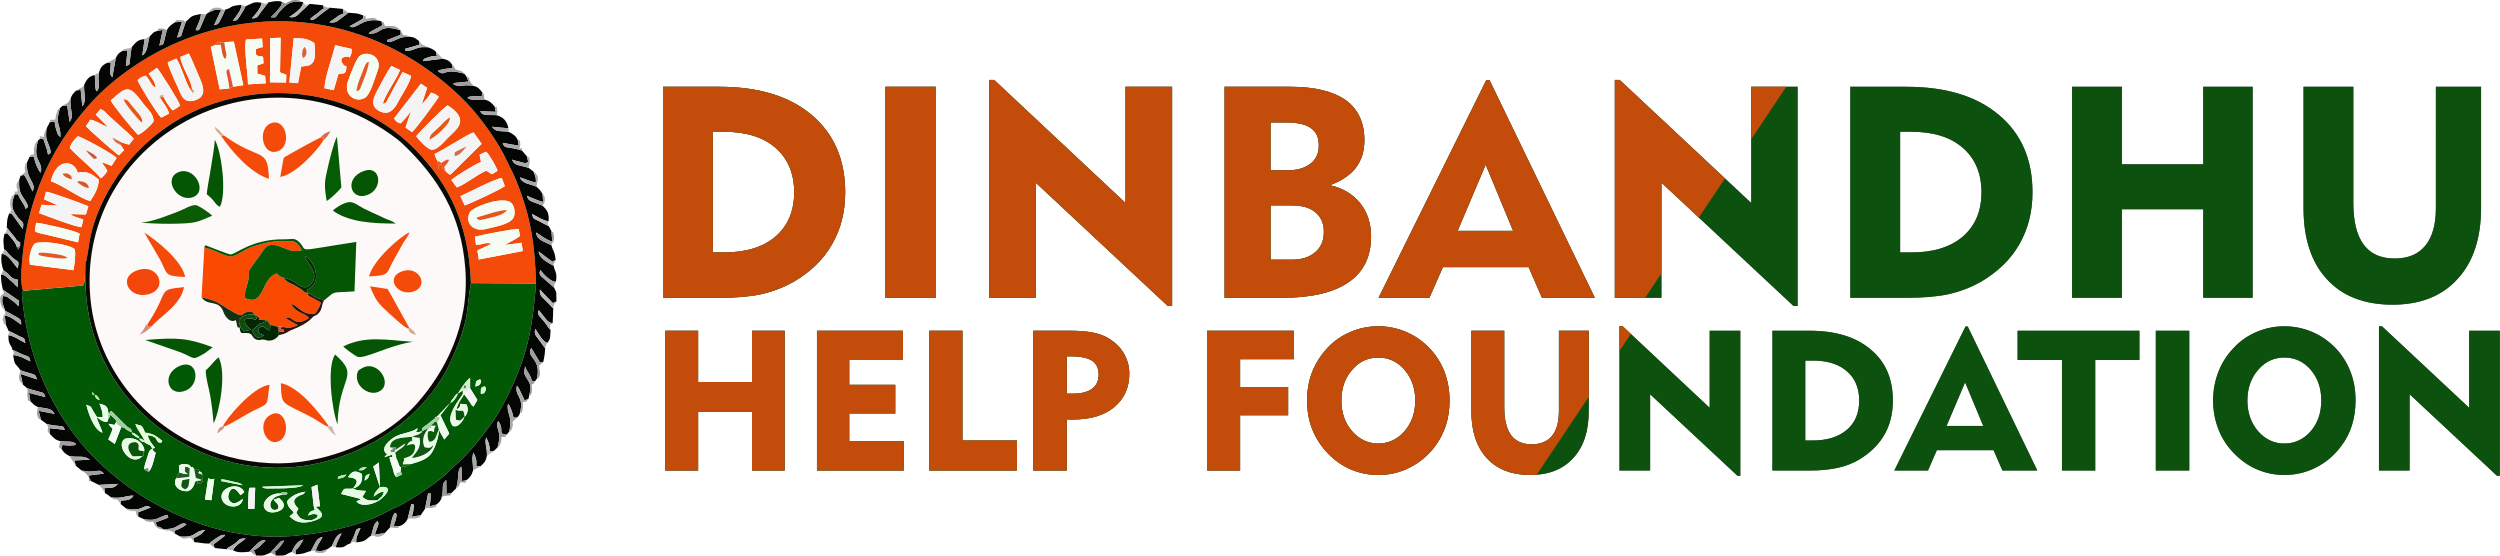 <svg xmlns="http://www.w3.org/2000/svg" width="520.417" height="115.68" viewBox="0 0 12388 2754" shape-rendering="geometricPrecision" text-rendering="geometricPrecision" image-rendering="optimizeQuality" fill-rule="evenodd" clip-rule="evenodd"><defs><clipPath id="id0" clip-rule="nonzero"><path d="M3532 1251h55c109 0 194-26 256-79 61-53 92-126 92-219s-31-167-92-220c-62-54-147-80-256-80h-55v598zm-247 225V430h278c195 0 348 46 459 140 110 93 166 221 166 383 0 97-22 183-66 259-43 75-108 137-192 186-49 27-101 47-158 60-56 12-126 18-209 18h-278zm1102 0V430h249v1046h-249zm515 0V396h24l651 610V430h231v1086h-22l-654-611v571h-230zm1394-189h104c49 0 89-12 117-37 29-24 43-58 43-101 0-42-14-74-42-97-27-23-67-34-118-34h-104v269zm0-443h83c49 0 87-11 115-33 27-21 41-51 41-90 0-40-13-68-39-86-26-19-67-28-123-28h-77v237zm-228 632V430h324c122 0 213 22 276 66 62 45 93 111 93 199 0 53-14 99-42 136-29 37-72 66-129 87 64 14 113 44 150 89 36 45 54 100 54 165 0 100-37 176-112 227-74 51-184 77-330 77h-284zm1155-332h275l-136-328-139 328zm-392 332l534-1079h16l522 1079h-262l-66-152h-425l-67 152h-252zm1171 0V396h24l652 610V430h230v1086h-21l-654-611v571h-231zm1414-225h55c109 0 194-26 256-79 61-53 92-126 92-219s-31-167-92-220c-62-54-147-80-256-80h-55v598zm-247 225V430h278c195 0 348 46 459 140 111 93 166 221 166 383 0 97-22 183-66 259-43 75-108 137-192 186-49 27-101 47-158 60-56 12-126 18-209 18h-278zm1099 0V430h247v384h403V430h245v1046h-245v-439h-403v439h-247zm1394-1046v575c0 92 17 161 51 207s85 69 154 69c67 0 117-21 152-64s52-105 52-187V430h224v600c0 151-39 269-117 353-77 85-185 127-322 127-139 0-248-42-325-126-77-83-116-201-116-353V430h247z"/></clipPath><clipPath id="id1" clip-rule="nonzero"><path d="M3296 2332v-693h163v254h267v-254h162v693h-162v-291h-267v291h-163zm752 0v-693h426v143h-266v125h228v142h-228v137h270v146h-430zm556 0v-693h165v544h270v149h-435zm704-566h-22v185h30c41 0 73-8 95-24s33-39 33-70-11-54-32-69c-22-14-57-22-104-22zm-188 566v-693h178c55 0 99 4 131 12s61 21 85 40c26 19 46 42 60 70 15 29 22 59 22 90 0 70-25 125-75 167-50 41-118 61-203 61h-20c-4 0-9 0-12-1v254h-166zm861 0v-693h430v141h-266v138h238v140h-238v274h-164zm666-347c0 60 17 111 53 152 35 40 78 61 130 61 51 0 95-21 130-61 35-41 53-91 53-152s-18-111-53-152-79-61-130-61c-52 0-95 20-130 61-36 41-53 91-53 152zm-170 0c0-51 8-99 26-144 18-44 44-84 78-120 33-34 70-59 114-77 42-18 88-27 135-27s92 9 135 27 82 44 115 78c34 34 59 74 77 118 17 45 26 93 26 145 0 44-6 84-18 123-13 38-31 73-54 104-34 45-76 80-125 105s-101 37-156 37c-47 0-92-9-135-27s-81-45-114-79c-34-35-60-75-78-119-18-45-26-93-26-144zm977-346v381c0 61 12 106 34 137 23 30 57 45 102 45 44 0 78-14 101-42s34-70 34-124v-397h148v397c0 100-25 178-77 234-51 56-122 84-213 84-92 0-164-28-215-83-51-56-77-133-77-234v-398h163zm571 693v-715h16l431 404v-382h152v719h-14l-433-404v378h-152zm921-149h36c73 0 129-18 170-53s61-83 61-145c0-61-20-110-61-145-41-36-97-53-170-53h-36v396zm-163 149v-693h184c129 0 230 31 303 93 74 61 110 146 110 253 0 65-14 122-43 171-29 50-72 91-128 124-32 18-66 31-104 39-37 8-83 13-138 13h-184zm863-221h182l-90-216-92 216zm-259 221l353-714h11l345 714h-173l-44-101h-281l-44 101h-167zm831 0v-548h-220v-145h604v145h-219v548h-165zm465 0v-693h166v693h-166zm454-347c0 60 18 111 53 152 35 40 79 61 130 61 52 0 96-21 131-61 35-41 52-91 52-152s-17-111-52-152-79-61-131-61c-51 0-95 20-130 61s-53 91-53 152zm-170 0c0-51 9-99 27-144 17-44 43-84 78-120 32-34 70-59 113-77s88-27 135-27 92 9 136 27c43 18 81 44 115 78 33 34 59 74 76 118 18 45 26 93 26 145 0 44-6 84-18 123-12 38-30 73-54 104-34 45-75 80-124 105-50 25-102 37-157 37-47 0-91-9-134-27s-81-45-114-79c-35-35-61-75-78-119-18-45-27-93-27-144zm822 347v-715h15l432 404v-382h152v719h-14l-433-404v378h-152z"/></clipPath><style>.fil57{fill:none;fill-rule:nonzero}.fil1{fill:#025905}.fil14{fill:#042703}.fil6{fill:#045504}.fil10{fill:#045c05}.fil21{fill:#0b540b}.fil15{fill:#0b5b0b}.fil19{fill:#135313}.fil47{fill:#718e6f}.fil37{fill:#979998}.fil24{fill:#a0d09f}.fil29{fill:#a39d9f}.fil27{fill:#a7a8a7}.fil28{fill:#afb1ae}.fil48{fill:#b4edb4}.fil33{fill:#b7b8b7}.fil39{fill:#ce6f4d}.fil40{fill:#d09071}.fil34{fill:#d0f0ce}.fil44{fill:#d2ad8f}.fil35{fill:#d75727}.fil30{fill:#d9fad9}.fil25{fill:#e75517}.fil26{fill:#e75626}.fil17{fill:#e8fae6}.fil13{fill:#ebfdeb}.fil9{fill:#f4450b}.fil2{fill:#f44b0a}.fil7{fill:#f4f4f4}.fil8{fill:#f4fcf4}.fil54{fill:#373435;fill-rule:nonzero}.fil55,.fil56{fill:#025905;fill-opacity:.788}.fil56{fill:#f44b0a}</style></defs><g id="Layer_x0020_1"><g id="_666409200"><path d="M1336 2058c78-48 109 94 50 126-68 37-117-85-50-126zm292 53c27 6 12-3 25 26 5 11 5 10 12 22-16-8-33-23-43-45-13-4-52-31-71-42-159-85-156-55-160-173 92 17 195 153 237 212zm-516 2c-9 17-1 7-17 21-11 9-9 7-21 14 11-25 6-27 31-37 11-31 147-196 230-204-16 110 3 87-83 130-34 17-117 70-140 76zm683-289c74-43 152 75 87 114-45 28-118-15-114-76 2-28 11-29 27-38zm-909-9c94-43 109 89 35 120-90 38-124-79-35-120zm133 20c26-22 43-50 64-64 1 2 2 4 2 5 37 80 1 267-27 322-4-48-9-90-17-137-7-40-23-90-22-126zm653 269c-27-69-55-285-12-347 127 112 17 106 12 347zm28-387c111-55 213-32 346-23-122 17-243 90-278 73-12-6-60-41-68-50zm-685 33c-66 38-45 27-121-4l-175-61c154-13 210-11 334 36l-38 29zm-263-133c-14 13-26 27-62 42 9-12 13-13 22-28 11-19 3-14 19-26 114-171 40-168 180-182-16 92-128 151-159 194zm1275 7c1 1 4 2 5 3s3 2 5 3c16 13 17 16 24 31-36-15-27-7-39-32-26-11-88-70-109-90-43-40-54-55-80-120l87 13c6 8 106 191 107 192zM682 1339c102-35 154 91 54 119-96 27-158-85-54-119zm1306 7c88-35 141 73 60 99-79 25-140-68-60-99zm-383 143c-15 25-6 47-33 69-13 10-15 3-30 21-19 21-65 44-92 54-29 10-24 19-69 28-8 13-26 28-51 27-18-1-8-4-26-5-18-2-8 5-30 1-27-6-20-30-44-33-33-4-38 11-43-26l-11-4-8-35c-24 16-51-10-61-39-23-66-80-27-109-74l14-246c5-13-3-5 7-11 20 7 109 44 123 45 23 1 105-77 265-75 33 1 48-9 70 9 60 53-41 54 288 4l-9 245c-124 9-87-6-151 45zm223-119c21-83 156-199 201-219-9 24-17 30-31 52l-57 103c-26 53-18 59-113 64zm-911 3c-109-5-85-14-126-89l-77-132c58 37 187 138 203 221zm-220-269c58-5 142-39 191-58 24-9 65-36 87-28 18 7 64 38 76 51-65 27-72 36-158 39-65 3-131 0-196-4zm952-60c13-15 52-38 77-42 24-5 55 21 77 32 27 13 50 24 78 36 15 7 24 12 39 18 8 3 16 5 23 9l18 11c-116 0-233-7-312-64zm-625-81c-1-21 34-190 40-270 33 57 60 266 25 332-28-14-20-27-65-62zm594 33c-13-81-11-95 7-171 10-44 27-113 44-148l22 252c-14 18-54 57-73 67zM887 852c78-28 145 100 66 126-79 25-149-97-66-126zm916-5c85-30 97 92 15 120-83 29-115-85-15-120zm-456-238c72-21 99 114 30 140-80 30-106-118-30-140zm255 86c-23 42-135 169-214 182l17-95c6-6 166-94 183-101 19-21 23-20 49-32-11 20-16 31-35 46zm-495-25c185 134 219 54 225 216-90-27-185-135-237-213l-21-21c-11-18-7-7-10-25 11 13 8 7 22 19l21 24zm-662 780c21 356 263 658 595 784 119 45 260 70 398 60 236-18 483-131 627-294 133-150 263-381 240-671-20-264-134-447-306-612-30-30-92-72-136-98-636-379-1463 85-1418 831z" fill="#fdf9f9"/><path class="fil1" d="M1260 2522h-31c0-26 0-52 2-77 3-38 2-25 33-28l-4 105zm130-76c14-7-17-5 16-6 23-1 14 3 18 6-15 12-1 6-25 6-71 9-71 70-42 75 15 2 31-8 17-30-2-2-16-16-19-20 11-3 18-6 26-10 69 54-24 86-56 67-49-30 8-95 65-88zm154 132c22-10 28-9 30-27-26-7-26-3-49 4 11-22 11-19 34-28l-5-18-11-95 29-12 13 107-21 2 8 9c24 21 48 45-32 65-50 12-82-1-106-27l14-10 7-9c-15-18-30-24-33-55 19-25 51-42 91-47-13 17-13 11-32 20-37 20-26 41-3 63l-10 21c17 31 31 39 76 37zm327-98c19-24 20-8 31-44-27 4-36 15-51 25 5-23 17-31 31-47 62-8 44 31-5 67-25 14-58 25-87 19-18-5-20-11-24-16l12-5c3 0 10 2 12 2-10-8-2 0-9-10l-91-23c17-39 17-21 59-27 18 11 40 10 64 12l-18 30c30 23 35 16 76 17zm-668-8c-7 56-101 48-106-8-4-51 89-78 113-25l-19 15c-3-3-36-61-56-13-7 18-6 31 4 43 22 25 51-4 64-12zm-156 7l-32-3 16-106c25 9-2 5 30 3l-14 106zm252-67l204-7c-26 13-66 13-97 15l-83 1c-34-4-15-2-24-9zm-98-7l-107-21c14-10-21-12 23-6l68 16c12 5 10 6 16 11zm605-23c2-24 5-26 25-34-6 23-8 23-25 34zm-57 39c10-17 46-50-25-56 21-36 40-33 69-16 5 41-11 62-44 72zm-77-48c12-15-15-3 21-17 4-1 18-3 23-4-11 16-19 16-44 21zm210 41l-33-102 28-20 5 122zm-937-99c16 2 0-9 17 10 45 0 14-3 26 11 24 14 2-2 14 15 4 15 3 2 3 15-2 31 1 12-11 29-39 0-3 2-19-12-17 6-6 6-17 26-10 18-14 18-27 25-43 4-78-26-59-64l12-23c1-1 3-3 4-5l-2-34c12-7 12-10 32-8 26 2 26 14 27 15zm831 15c12-13 21-15 41-16-15 14-15 19-41 16zm-1040 8c-13-5-4-1-15-7-1-1-3-1-4-3-1-3-2-3-4-4 3-20 9-37 15-55 8-24 8-36 26-46 5 17 13 17 17 20-8 28-16 76-35 95zm-28-103c1 3 3 13 3 14-2 36 5-1-6 11-56 61-139-58-85-86 48-10 87 16 95 56-7 8 8 12-7 5zm8-43c-12-3-11-1-19-8-12-9-2 1-7-11 10 2 10 1 18 7 11 8 2 2 8 12zm-26-19c-10-4-18-8-25-14-20-15-8-3-12-16 8 3 16 6 23 12 17 13 8 3 14 18zm64 50c-12-23-10-14-31-26l-7-5c2-18-36-58-46-91 28 12 30-4 48 43 43 4 63 23 85 41 0 0-1 13-16 8-16-5-4-33-56-36 8 30 24 46 37 63l-14 3zm-275-157c-1 14 22 53 28 78-41-10-71-99-80-138 27 12 17 1 33 29 9 17 12 17 19 31zm1695 64c1 36-22 98-39 119-22 28-57 39-101 51l-13 7c-42 17-17-6-35 10l-1 17 6 18-28 13c-13-16-12-25-18-45-6-19-11-33-16-52l6-4c0-1 1 2 2 3 8-10 8 14 6-14l-39 13c8-10 7-8 14-15-42-28 16-73 38-86 35-20 85-21 110-42 0 1 9 0-6 17 18 2 16 1 30-3 3-23-7-6 12-24 1-1 15-9 19-13 16-12 18-17 37-28l73-76-49 62 43 89c-7 14-2 5-8 12l-6 7c-4 6-6 7-10 12l-27-48zm-1638-83c6-5 5 7 9-7 1-3 5-1 7-3l76 76c23 19 18 2 25 30-12-5-17-7-27-14-22-15 2-8-26-12l-32 83-32-22c34-80 20-40 1-78 43 7 22 11 40-10-8-18-17-18-30-35-1 2-4 9-4 10-5 11-2 5-8 12-2 9 3 7-4 12-13 5-31-5-42-14-7-5-7-6-10-9l29 1c1-28-9-47-16-67 29 9 42 10 44 47zm-68-90c12 4 6-1 16 9 6 7 5 10 9 17-19-7-17-7-25-26zm1763 39c6-13 10-17 18-27 1-2 7-11 8-11 9-10 1-3 12-8-5 13-8 18-16 29-4 5-5 6-9 10-10 9-1 1-13 7zm-1763-39c-14-7-5 19-12-16l12 16zm1914-5c0-29-1-33 20-37 4 7 10 8 2 24-10 16-4 8-22 13zm-27-36c4-27 0-27 22-36 0 0 13 3 2 22-6 10-10 9-24 14zm-26 8l36 58-17 29c-1-1-2 3-3 4-1-1-3-2-3-3-1-1-3-2-4-3l-15-23c-9-13-13-19-24-32-14 27-28 36-38 76 23-15 14-9 20-29l30 3c5 15 12 25-1 51-6 10-5 6-9 9-5 22-30 49-46 49-20-1-15-10-18-12-27-42 40-123 56-148v-18l-24 15c5-12 47-73 60-77v51zM114 1441c-10 12-5 3-6 18 0 1 1 14 2 16 1 12 2 25 3 37 36 303 170 587 389 791 226 212 558 367 897 356 155-5 373-46 509-118 11-6 20-12 28-15 81-33 198-113 265-168 15-12 24-25 38-37 80-70 120-120 186-208 40-54 82-130 112-198 85-187 101-307 119-510l-323-2c-14 71-13 141-33 211-18 66-39 115-66 175-147 329-539 549-910 528-372-20-708-254-840-599-52-135-66-253-61-413-3 17-2 37-3 56 0 7 0 26-1 31l-6 17c0-1-2 3-3 6l-296 26z"/><path class="fil2" d="M363 1339l-215-27c-10-36 7-91 25-106 41-15 168 5 197 29 5 34-1 70-7 104zm2140-125l81-11 6 41-218 42-7-45 69-32c-4-3 0-3-14-4-22-2-29 8-62 8l-5-40c30-8 196-41 217-38l6 35c-35 25-54 29-73 44zm-2331-69l6-41c15-1 190 37 216 54l-8 43-200-48c-8-4-10-5-14-8zm2370-63c-20 31-92 42-131 52-68 19-110-32-83-82 15-27 169-85 206-45 15 15 22 53 8 75zM227 950c25 2 187 62 210 72l-12 41-75-2c9 9 0 3 13 10l49 17-9 38c-30-1-174-56-210-70l12-41 84 4-71-31 9-38zm2075 68l-21-46c46-20 165-84 205-90l15 40c-18 16-171 87-199 96zM384 856c48-12 74 10 104 33 2 41-24 81-41 107-49-10-138-79-196-98 31-125 123-98 133-42zm1992-89c12-5 20-11 33-15 15 14 50 74 56 94-40 24-18 21-56 0-51 22-95 63-146 83l-27-37c22-20 118-79 147-89l-7-36zM345 733c7-25 23-41 40-58 20 4 174 87 192 108l-25 39c-78-32-36-10-21 25-9 16-19 27-32 37-30-40-116-108-154-151zm1862 115c-12-8-7 3-18-24l-2-9c-16 6-21 11-13 26l-8-45c-7-19-7-9-13-33 36-15 160-96 193-107l40 57-155 153c-15-7-4-1-12-7l-12-11zm-145-173c14-19 136-143 156-153 116 75 40 121 1 161-18 18-54 63-81 59-20-2-67-52-76-67zM605 707c-14 6-15-5-8 12l17 25-25 26c-14-7-157-134-164-145 9-15 13-15 21-32 33 5 58 28 88 36l-60-61 24-28c24 12 24 19 43 36 15 14 22 20 40 36 29 28 56 46 81 76-8 10-14 16-23 29l-34-10zm-57-209c12-12 40-36 57-47 31-18 50-2 69 18 15 16 31 40 48 60 16 19 36 36 39 71-10 19-59 63-78 68-21-20-124-146-135-170zm1539 26c3-14 25-24 48-65 21 5 26 11 39 20-12 22-115 161-133 176l-32-23 29-87c-12 23-35 48-54 67-21-8-19-8-32-25l133-172 31 20-29 89zm-749-335l52-2-3 171c2 1 4 1 5 2 3 10 0 1 9 4 16 7 3-2 17 7l-1 38-80-1 1-219zM809 479l-12-2 1 16c15 24 33 44 39 70l-39 20c-19-17-109-161-117-186 16-13 20-17 40-22 24 23 26 50 50 59-2-28-22-50-35-69l41-29c19 23 108 163 115 187-12 9-23 18-38 24-12-13-34-44-45-68zm1088 35c19-2 17-10 28-30 9-15 14-24 22-41 16-28 33-60 47-86l43 19c-6 33-41 86-56 113-20 37-44 90-101 62-55-28-24-78-4-116 14-25 48-91 63-108l43 20c-16 44-81 133-85 167zm-27-162c-13 34-34 113-60 131-43 29-108-7-88-75 9-28 43-119 60-131 41-29 116 5 88 75zm-378-22l-16 82-43-3 22-221c49 2 70 4 102 25 18 129-35 110-65 117zM945 447l8 4-3-11c3-30-54-115-57-158l42-17c18 34 33 74 51 115 19 43 40 95-15 115-64 24-75-27-92-66-17-36-40-85-49-120l43-19c23 31 52 136 72 157zm731-79l-23 79-46-10c4-63 40-154 53-213l83 19c-1 9 0 15-3 24-15 37-3 9-18 14-1 1-48-3-25 34 15 25 22-3 18 29-3 28-21 17-39 24zm-610-145c9-22 19-8 45-14l47-3 47 216-51 8-18 8-48 5-44-211 22-9zm201 21l1 26c19 16 13 2 35 12l2 32-31 10 1 41 38 11 3 37-88 5c-1-59-20-174-10-222l80-5 3 43c-9 2-4-1-16 3l-18 7zM114 1441l296-26c1-3 3-7 3-6l6-17c1-5 1-24 1-31 1-19 0-39 3-56 22-67 7-163 108-350 104-191 285-354 496-431 366-134 772-51 1037 224 158 164 259 360 269 655l323 2c-7-221-33-356-110-537l-52-106c-51-95-136-209-209-279C1894 105 1343-7 839 228c-145 68-286 170-381 273-165 180-277 384-329 642-11 57-39 252-15 298z"/><path d="M2656 1405c-18 203-34 323-119 510-30 68-72 144-112 198-66 88-106 138-186 208-14 12-23 25-38 37-67 55-184 135-265 168-8 3-17 9-28 15-136 72-354 113-509 118-339 11-671-144-897-356-219-204-353-488-389-791-1-12-2-25-3-37-1-2-2-15-2-16 1-15-4-6 6-18-24-46 4-241 15-298 52-258 164-462 329-642 95-103 236-205 381-273C1343-7 1894 105 2285 483c73 70 158 184 209 279l52 106c77 181 103 316 110 537zM1329 12l-6 9-3 3-28 36c-17 24-18 31-45 31 11-11 47-52 49-77-41-9-49 5-80 17-8 18-15 27-27 47-11 16-12 25-36 25 12-18 45-53 42-79-64 6-38 12-80 24-7 18-12 29-22 48-13 24-10 22-33 29l35-76c-35-4-35 2-64 14l-10 8c-7 16-12 24-20 45-18 45-16 31-32 34 8-28 24-47 26-81-53 10-46 13-75 39-6 17-10 29-16 47-8 28-4 24-27 31l24-78-34 2c-23 16-27 17-41 39-4 16-7 30-12 49-6 25-4 21-25 28l17-78-28 6c-23 5-20 12-38 27-9 36-9 79-36 94l12-81c-35 1-47 20-64 40-4 22-6 33-8 57-3 30 1 29-21 36l8-77-26 3c-16 8-25 18-32 35l-17 95c-18-16-8-34-8-72h-17c-25 12-35 24-41 49-9 53 9 65-10 93-7-10-7-1-9-37-1-16-1-29-2-44-29 5-42 23-53 50-2 41 14 79-9 105l-8-82-23 4c-12 13-21 20-27 40-6 53 20 84-5 115l-12-81-22 1-14 12c-26 89 4 71 3 144-14-14-13-10-21-37-6-19-6-19-8-40l-25 3c-4 15-11 16-16 37-3 38-2 41 10 71 22 54 6 46-2 52-3-19-5-26-12-44-11-29-3-36-30-34-4 11 5 2-7 7-31 107 27 100 13 161-4-6-5-4-10-13-37-69-8-72-46-65-3 11-8 15-12 28-6 86 49 97 28 143-12-21-27-63-43-82l-17 4-7 21c-3 67 12 70 35 110 18 29 0 29-3 33-12-36-26-39-37-72H69l2 4c-14 37-17 60 5 94 34 51 44 28 36 74l-46-64c-11-12-2-11-21-14-11 27-11 39-12 71l32 39c22 24 6 18 34 35v16l-8 19-8-12c-5-24-32-50-48-69l-14 3c-9 41-3 40-2 76 2 1 4 2 5 3s3 2 4 3l15 18c49 52 53 21 44 72l-18-23c-18-24-39-52-62-49-4 32 0 55 9 80 46 31 28 39 71 47l1 37c-20-13-11-13-40-36-17-13-21-26-44-26 1 44 2 36 9 74 2 1 4 3 5 4s3 2 5 3l71 49-3 27c-12-13-19-21-35-31-8-6-18-14-23-17l-18-3c-11 30 0 41 9 71l-1 1c18 10 33 18 53 29 22 13 29 14 28 41-17-12-54-43-81-45l5 45 14 31c20 8 29 14 51 25 28 14 27 7 32 35-25-12-57-36-84-39-2 49 16 49 20 73 22 8 29 14 54 24 24 9 33 8 34 33-21-11-55-30-85-31 9 56 10 37 37 75 18 6 29 10 48 15 27 8 25 7 34 30l-82-27 12 53 21 18c24 8 33 10 58 17 25 6 25 6 32 27l-81-21 7 42c15 12 14 18 37 28 39 8 71 5 82 34l-78-15 11 44 29 21c23 6 27 7 53 9 31 3 27 1 37 20l-77-8 3 29c13 13 26 31 51 35 32 5 52-3 77 12-9 7 16 7-28 10-12 1-26-2-38-3l-6 18c11 17 17 25 40 37 48 9 67-6 102 18l-77 4 7 26 29 24c31 4 35 7 66 3 34-5 26-1 45 12l-73 9-2 9 11 19 38 19 94-5c-16 21-30 20-67 21l4 25c9 4 21 14 30 21 60 7 62-8 111-9-13 19-22 23-63 25l-1 17 29 23c25 3 44 7 68-1 27-9 30-20 52-5l-62 24v21l31 14c26 2 42 5 66-5 69-31 43-13 53-4l-63 24c16 44-1 3 39 35 25-4 39-1 63-14 21-10 29-23 51-12-16 14-34 23-57 31l-3 14 28 16c84 6 65-27 124-33-17 22-32 30-59 41l5 20c19 0 40 7 73 7 10-10 55-42 67-43 28-1 2-1 12 4l-58 44c2 2 6 14 8 17l58 6c11-11 1-4 20-15 53-29 30-40 75-38-21 18-52 32-63 58 24 14 56 10 81 7l17-18c23-20 38-45 64-37-31 26-23 30-59 48l12 26c46 2 39-2 71-14 1-2 3-6 4-5 0 2 2-3 3-4l37-40c18-16-4-5 24-11-13 19-26 42-46 53l3 21c64 2 41-4 80-18 11-22 25-55 58-61-18 28-20 39-39 52l1 21c49-2 48-11 75-16 27-49 28-64 58-70-12 24-31 46-33 68 31 4 30 2 58-8l21-15c12-24 20-56 48-63-9 22-28 49-28 69 52 5 41-11 72-19 8-20 13-22 20-43 10-24 4-28 30-33-10 24-24 45-21 71 51-5 45-15 74-34 10-36 12-57 30-71 3 5 11 2 0 32-5 14-8 19-12 34l49-7 26-28c7-29 11-59 25-73 2 3 13-1 4 33-7 24-8 11-9 35l26-2c20-5 32-18 41-34l19-76c8 6 16-9 10 30-1 13-5 22-8 34l45-8c5-12 16-21 21-33l15-76c13 12 12-24 12 26 0 11-3 25-4 39l34-9c12-11 21-17 25-36 13-46-5-64 23-85l1 69 26-6 21-21c18-48 2-92 27-108l3 71 21-4c17-12 27-24 34-50 0-32-9-61 2-87l11 26c4 17 4 24 3 41l20 1c20-17 26-25 32-50 3-42-13-62-3-94l13 31c4 17 4 22 5 40l21-4 17-17c6-27 13-47 6-75-6-28-14-32-3-56 35 48-7 63 42 68l13-15c18-86-16-88-6-138 13 14 24 50 27 68h18c8-9 10-9 14-22 22-85-28-82-15-135 6 7 4 3 11 15l27 57 19-7 3-13c11-42 12-54-11-89-23-36-9-36-9-60 8 20 12 25 23 43 10 18 7 35 26 32l10-13c24-104-55-101-28-153l43 72 17-3c5-28 7-32 9-67-3-5-5-6-10-13-35-53-47-49-39-84 13 20 38 67 60 70 19-24 12-31 16-63l-8-9c-1-1-5-7-6-8-32-52-57-52-45-82 1 1 2 3 3 3 27 31 40 62 66 61 1-19 3-46 3-74-8-6-5-3-12-11-43-47-57-46-54-81 7 7 0-2 10 11l54 56 18-8-1-46-11-23-65-57c-12-15-4-23-2-30 9 16 53 62 76 58 10-47-10-57-10-78-28-15-74-39-75-72 20 15 47 37 69 51 5-6 9-4 15-8-4-46-16-49-21-74-43-20-75-29-75-63 20 13 50 37 79 45l-4-52-13-24c-18-8-30-16-50-26-27-13-27-10-33-35 20 11 63 37 82 36 4-42-10-57-29-76-62-27-68-18-79-50 25 10 56 25 81 31l-3-40c-12-19-13-20-30-36-34-14-72-15-82-46 26 7 53 22 79 25 1-29-4-31-13-56-13-5-8-8-24-16-37-14-70-8-81-41 14 5 19 6 36 10 33 8 25 11 44 1l-7-28-24-28c-22-6-34-10-57-13-28-5-30-3-39-25l80 14-5-29c-11-22-25-30-46-40-37-5-64 3-81-25l81 8c-7-39-28-56-58-65-37-4-69 8-82-20l77 3-5-26c-15-17-23-28-52-35-30-1-60 9-83-8 6-5 2-6 29-8 15-1 23-1 41 1l5-18c-13-16-21-30-45-34-51-11-72 11-101-10 1-1 3-2 3-3 1 0 3-1 4-2l69-7-11-27-10-12c-112-31-91 19-131-13 16-10 48-13 73-14l-2-17c-12-20-24-25-46-30l-99 12c6-9-3-10 30-20 15-5 21-5 39-6l-5-22c-12-9-24-17-41-21-27-1-38-1-61 8-60 23-47 3-50 0l69-20v-19c-19-13-20-18-45-21-28 2-37 0-60 11-65 31-50 7-52 5l66-26-1-23-1 1c-109-35-89 23-157 16 14-16 48-27 69-42l-6-19-19-4c-81-10-108 51-138 29 17-10 26-15 39-22 22-14 30-10 28-32-36-13-32-9-75-13-9 9 4-1-12 11-48 34-43 40-80 37 4-4 4-4 12-10l8-5c22-15 23-20 50-29l-4-23-65-6-48 36c-4 3-19 16-21 17-29 18-25 2-26 1 14-13 23-17 37-28 0-1 17-14 17-15 13-13 16 5 8-23l-66-7-45 41c-16 15-26 31-56 24 25-16 70-46 68-74h-6c-46-5-64 2-91 28-50 48-25 51-63 47l20-19c20-23 39-41 35-57-19-8-50-1-67 3z" fill="#040604"/><path d="M445 1450c-45-746 782-1210 1418-831 44 26 106 68 136 98 172 165 286 348 306 612 23 290-107 521-240 671-144 163-391 276-627 294-138 10-279-15-398-60-332-126-574-428-595-784zm-22-145c-5 160 9 278 61 413 132 345 468 579 840 599 371 21 763-199 910-528 27-60 48-109 66-175 20-70 19-140 33-211-10-295-111-491-269-655-265-275-671-358-1037-224-211 77-392 240-496 431-101 187-86 283-108 350z" fill="#0a0a04"/><path d="M1012 1227l-14 246c83 20 78 26 134 60 87 53 54 18 98 12 24-3 27 9 30 14l5 3c45 24-17 21 59 26l15 22 40 10c2-1 10-4 11-4 10 1 9 2 13 4 28 10 45 2 72-8l-60-35c33-21 40 52 115-1-28-32-60-19-88-70 35 9 54 56 118 50 10-17 23-30 29-56-10-8-21-12-35-20-2-1-17-9-17-9-19-14-8-1-13-18-20-6-14-6-32-19-11-8-16-10-27-17-21-13-47-17-59-40-19-4-21-9-35-22-79 24-61 168-157 122-3-23 2-40 8-59 33-108-27-28 67-155 24-33 32-63 93-43 44 15 65 33 113 20-30-56-40-44-121-44-38 0-92 16-130 29-37 12-79 53-113 45-38-10-76-35-119-43z" fill="#fa4901"/><path class="fil6" d="M1012 1227c43 8 81 33 119 43 34 8 76-33 113-45 38-13 92-29 130-29 81 0 91-12 121 44-48 13-69-5-113-20-61-20-69 10-93 43-94 127-34 47-67 155-6 19-11 36-8 59 96 46 78-98 157-122 14 13 16 18 35 22l23 6c2 1 15 7 16 7 35 17 59 56 96 17 48-51-29-111-31-138 22 7 46 46 53 75 11 50-9 74-42 93l3 16c32 5 20 16 54 26 15 5 12 0 27 10 64-51 27-36 151-45l9-245c-329 50-228 49-288-4-22-18-37-8-70-9-160-2-242 76-265 75-14-1-103-38-123-45-10 6-2-2-7 11z"/><path class="fil7" d="M383 904c9-5-12-8 19-5 21 2 35 15 38 33-14-1-17-4-29-9l-28-19zm-27-15c-22-6-37-11-47-28 14-2 22-4 32 3 16 11 9 6 15 25zm28-33c-10-56-102-83-133 42 58 19 147 88 196 98 17-26 43-66 41-107-30-23-56-45-104-33zM798 493c-9-10-8 5-7-20 34-6 10-2 18 6 11 24 33 55 45 68 15-6 26-15 38-24-7-24-96-164-115-187l-41 29c13 19 33 41 35 69-24-9-26-36-50-59-20 5-24 9-40 22 8 25 98 169 117 186l39-20c-6-26-24-46-39-70z"/><path class="fil8" d="M1111 209c4 57 19 59 3 84-15-17-16-50-21-72l-27 2-22 9 44 211 48-5c-2-21-5-36-9-55-5-24-12-34 7-41l20 88 51-8-47-216-47 3z"/><path class="fil7" d="M702 607c-16-11-84-93-91-115 24 4 24 9 35 24 30 38 66 68 56 91zM548 498c11 24 114 150 135 170 19-5 68-49 78-68-3-35-23-52-39-71-17-20-33-44-48-60-19-20-38-36-69-18-17 11-45 35-57 47zM350 1061l75 2 12-41c-23-10-185-70-210-72l-9 38 71 31-84-4-12 41c36 14 180 69 210 70l9-38-49-17c-13-7-4-1-13-10z"/><path class="fil8" d="M189 1259c11-8-15-4 18-7 2-1 116 8 125 26-16 10-121-8-131-11-12-4-6-3-12-8zm174 80c6-34 12-70 7-104-29-24-156-44-197-29-18 15-35 70-25 106l215 27z"/><path class="fil7" d="M2127 691c6-27 11-26 47-60 21-19 36-41 55-48 4 32-79 102-102 108zm-65-16c9 15 56 65 76 67 27 4 63-41 81-59 39-40 115-86-1-161-20 10-142 134-156 153z"/><path class="fil8" d="M2503 1214c19-15 38-19 73-44l-6-35c-21-3-187 30-217 38l5 40c33 0 40-10 62-8 14 1 10 1 14 4l-69 32 7 45 218-42-6-41-81 11z"/><path class="fil7" d="M597 719c-20-10-28-13-41-37l49 25 34 10c9-13 15-19 23-29-25-30-52-48-81-76-18-16-25-22-40-36-19-17-19-24-43-36l-24 28 60 61c-30-8-55-31-88-36-8 17-12 17-21 32 7 11 150 138 164 145l25-26-17-25zM950 440c12 14 13 2 6 22l-11-15c-20-21-49-126-72-157l-43 19c9 35 32 84 49 120 17 39 28 90 92 66 55-20 34-72 15-115-18-41-33-81-51-115l-42 17c3 43 60 128 57 158zM1897 514c4-34 69-123 85-167l-43-20c-15 17-49 83-63 108-20 38-51 88 4 116 57 28 81-25 101-62 15-27 50-80 56-113l-43-19c-14 26-31 58-47 86-8 17-13 26-22 41-11 20-9 28-28 30zM2116 435l-31-20-133 172c13 17 11 17 32 25 19-19 42-44 54-67l-29 87 32 23c18-15 121-154 133-176-13-9-18-15-39-20-23 41-45 51-48 65l29-89z"/><path class="fil8" d="M2361 1078c39-10 110-37 150-37-16 28-81 37-111 45-38 10-33-2-39-8zm181 4c14-22 7-60-8-75-37-40-191 18-206 45-27 50 15 101 83 82 39-10 111-21 131-52zM1766 453c1-32 24-80 37-116 2-3 7-17 8-18 9-13 1-5 16-13-1 30-24 86-37 118-10 26-6 20-24 29zm104-101c28-70-47-104-88-75-17 12-51 103-60 131-20 68 45 104 88 75 26-18 47-97 60-131z"/><path class="fil7" d="M481 783c-17 8-15 6-33-12-10-10-16-16-23-26 18 7 46 21 56 38zm18 101c13-10 23-21 32-37-15-35-57-57 21-25l25-39c-18-21-172-104-192-108-17 17-33 33-40 58 38 43 124 111 154 151zM2253 773c-4-20 1-19 21-29 12-7 24-13 38-18-16 17-35 47-59 47zm-87 23c12 6 10 5 21 12 13-12 67-41 13 20l7 20 12 11c8 6-3 0 12 7l155-153-40-57c-33 11-157 92-193 107 6 24 6 14 13 33zM1501 288c-9-19-4-42 7-56 12 13 18 42-7 56zm-9 42c30-7 83 12 65-117-32-21-53-23-102-25l-22 221 43 3 16-82z"/><path class="fil9" d="M682 1339c-104 34-42 146 54 119 100-28 48-154-54-119z"/><path class="fil6" d="M1024 963c45 35 37 48 65 62 35-66 8-275-25-332-6 80-41 249-40 270z"/><path class="fil2" d="M1622 2114l6-3c-42-59-145-195-237-212 4 118 1 88 160 173 19 11 58 38 71 42z"/><path class="fil10" d="M1672 2104c5-241 115-235-12-347-43 62-15 278 12 347z"/><path class="fil8" d="M1285 237c12-4 7-1 16-3l-3-43-80 5c-10 48 9 163 10 222l88-5-3-37-38-11-1-41 31-10-2-32c-22-10-16 4-35-12l-1-26 18-7z"/><path class="fil2" d="M1107 670l-12 3c52 78 147 186 237 213-6-162-40-82-225-216zM1105 2111l7 2c23-6 106-59 140-76 86-43 67-20 83-130-83 8-219 173-230 204z"/><path class="fil6" d="M1019 1835c-1 36 15 86 22 126 8 47 13 89 17 137 28-55 64-242 27-322 0-1-1-3-2-5-21 14-38 42-64 64zM1700 1717c8 9 56 44 68 50 35 17 156-56 278-73-133-9-235-32-346 23zM1053 1721c-124-47-180-49-334-36l175 61c76 31 55 42 121 4l38-29z"/><path d="M697 1104c65 4 131 7 196 4 86-3 93-12 158-39-12-13-58-44-76-51-22-8-63 19-87 28-49 19-133 53-191 58z" fill="#0a5b04"/><path class="fil2" d="M1602 695l1-13-15-1c-17 7-177 95-183 101l-17 95c79-13 191-140 214-182z"/><path class="fil6" d="M1649 1044c79 57 196 64 312 64l-18-11c-7-4-15-6-23-9-15-6-24-11-39-18-28-12-51-23-78-36-22-11-53-37-77-32-25 4-64 27-77 42z"/><path class="fil10" d="M1618 996c19-10 59-49 73-67l-22-252c-17 35-34 104-44 148-18 76-20 90-7 171z"/><path class="fil7" d="M1676 368c18-7 36 4 39-24 4-32-3-4-18-29-23-37 24-33 25-34 15-5 3 23 18-14 3-9 2-15 3-24l-83-19c-13 59-49 150-53 213l46 10 23-79z"/><path class="fil6" d="M887 852c-83 29-13 151 66 126 79-26 12-154-66-126z"/><path class="fil1" d="M886 1815c-89 41-55 158 35 120 74-31 59-163-35-120z"/><path class="fil6" d="M1795 1824c-16 9-25 10-27 38-4 61 69 104 114 76 65-39-13-157-87-114z"/><path class="fil7" d="M2465 846c-6-20-41-80-56-94-13 4-21 10-33 15l7 36c-29 10-125 69-147 89l27 37c51-20 95-61 146-83 38 21 16 24 56 0z"/><path class="fil2" d="M1347 609c-76 22-50 170 30 140 69-26 42-161-30-140z"/><path class="fil6" d="M1803 847c-100 35-68 149 15 120 82-28 70-150-15-120z"/><path class="fil2" d="M917 1373c-16-83-145-184-203-221l77 132c41 75 17 84 126 89zM1828 1370c95-5 87-11 113-64l57-103c14-22 22-28 31-52-45 20-180 136-201 219zM2022 1629l5-5c-1-1-101-184-107-192l-87-13c26 65 37 80 80 120 21 20 83 79 109 90zM1336 2058c-67 41-18 163 50 126 59-32 28-174-50-126z"/><path class="fil9" d="M731 1605c6 18-16 17 21 12 31-43 143-102 159-194-140 14-66 11-180 182z"/><path d="M1337 408l80 1 1-38c-14-9-1 0-17-7-9-3-6 6-9-4-1-1-3-1-5-2l3-171-52 2-1 219z" fill="#fafaf6"/><path class="fil2" d="M1988 1346c-80 31-19 124 60 99 81-26 28-134-60-99z"/><path class="fil7" d="M2302 1018c28-9 181-80 199-96l-15-40c-40 6-159 70-205 90l21 46z"/><path class="fil13" d="M2134 2110c2 15 6 13-9 10-20 20-41 60-21 97 27 5 26 3 43-10-12 34-57 57-106 63 18-30 47-45 38-100l-37-5c-1 17-3 9 2 17-18 9-20 9-29 27 20-8 52-21 38 25-8 27-33 30-53 38 0 2 2 7 2 8l-6 14v8l38-2c44-12 79-23 101-51 17-21 40-83 39-119-15 25-12 58-48 59-8-15-9-32-5-51 19-3 14-3 29 4 3-32-1-8 9-33l-25 1z"/><path class="fil8" d="M186 1153l200 48 8-43c-26-17-201-55-216-54l-6 41c4 3 6 4 14 8z"/><path class="fil14" d="M1187 1625c5 37 10 22 43 26 24 3 17 27 44 33 22 4 12-3 30-1 18 1 8 4 26 5 25 1 43-14 51-27v-16l-2-25-40-10-2 27c-11-2-5 1-17-7-16-10-22-26-42 4 6 25 8 20 30 27-42 31-51-9-61-24 11-9 8-5 17-13l16-15c18-14 2-1 32-14l12-7c-76-5-14-2-59-26l7 14c-20 24-2-11-60 7 3 20 0 21 13 35l13 12c1-1 2 2 3 4l-31 8c-21-16-13-21-23-17z"/><path class="fil15" d="M1932 2217l31-2-5 16 50-33c-8 20-32 28-51 45l7 31c7 11 2 4 8 18 1 2 5 12 5 14 6 11 3 5 9 11 18-16-7 7 35-10l13-7-38 2v-4-4l6-14c0-1-2-6-2-8 20-8 45-11 53-38 14-46-18-33-38-25 9-18 11-18 29-27-5-8-3 0-2-17-45 2-111 3-110 52z"/><path d="M1403 1620c-15 9-12-15-12 9 23 11 9-1 17 15l-27 1v16c45-9 40-18 69-28 27-10 73-33 92-54 15-18 17-11 30-21 27-22 18-44 33-69-15-10-12-5-27-10-34-10-22-21-54-26 5 17-6 4 13 18 0 0 15 8 17 9 14 8 25 12 35 20-6 26-19 39-29 56-64 6-83-41-118-50 28 51 60 38 88 70-75 53-82-20-115 1l60 35c-27 10-44 18-72 8z" fill="#2c150d"/><path class="fil17" d="M1937 2267c8 17-25 14 21 14 0-21-3-4 6-7l-7-31c19-17 43-25 51-45l-50 33c-12 11 18 7-19 10-8-16-12-2 10-17l-17-7c-1-49 65-50 110-52 7-4 14-6 25-10s3 1 13-6c20-13 6-6 10-12-14 4-12 5-30 3 15-17 6-16 6-17-25 21-75 22-110 42-22 13-80 58-38 86-7 7-6 5-14 15l39-13c2 28 2 4-6 14z"/><path d="M1176 1621c30 0 3-7 8-40 31-11-4-5 29-17 16-6 30-5 47-5-3-5-6-17-30-14-44 6-11 41-98-12-56-34-51-40-134-60 29 47 86 8 109 74 10 29 37 55 61 39l8 35z" fill="#153115"/><path class="fil17" d="M1877 2481l-6-1c-41-1-46 6-76-17l18-30c-24-2-46-1-64-12-42 6-42-12-59 27l91 23c7 10-1 2 9 10-2 0-9-2-12-2l-12 5c4 5 6 11 24 16 29 6 62-5 87-19z"/><path class="fil13" d="M918 2425c-26-10-22-18-15-45l35-7c-4 30 0 39-20 52zm-46-55c-19 38 16 68 59 64 13-7 17-7 27-25 11-20 0-20 17-26 23-3 11 5 23-6l-28-8-8-44c-17-19-1-8-17-10l-6 4-2 44-65 7z"/><path class="fil17" d="M1540 2585l4-7c-45 2-59-6-76-37l10-21c-23-22-34-43 3-63 19-9 19-3 32-20-40 5-72 22-91 47 3 31 18 37 33 55l-7 9-14 10c24 26 56 39 106 27zM705 2260l-49 1c-21-25-39-68 14-70 38 12-9 45 38 44 15 7 0 3 7-5-8-40-47-66-95-56-54 28 29 147 85 86zM2301 2064c-23 23-16 21-42 16l-2-50c26 19 40-16 44 34zm0 0c4-3 3 1 9-9 13-26 6-36 1-51l-30-3c-6 20 3 14-20 29 10-40 24-49 38-76l-6-1c-16 25-83 106-56 148 3 2-2 11 18 12 16 0 41-27 46-49z"/><path class="fil13" d="M1203 2472c-13 8-42 37-64 12-10-12-11-25-4-43 20-48 53 10 56 13l19-15c-24-53-117-26-113 25 5 56 99 64 106 8z"/><path class="fil17" d="M1399 2452l-9-6c-57-7-114 58-65 88 32 19 125-13 56-67-8 4-15 7-26 10 3 4 17 18 19 20 14 22-2 32-17 30-29-5-29-66 42-75z"/><path class="fil19" d="M2090 2137c-4 6 10-1-10 12-10 7-2 2-13 6s-18 6-25 10l37 5c9 55-20 70-38 100 49-6 94-29 106-63-17 13-16 15-43 10-20-37 1-77 21-97l-35 17z"/><path class="fil14" d="M1406 1377c12 23 38 27 59 40 11 7 16 9 27 17 18 13 12 13 32 19l-3-16c33-19 53-43 42-93-7-29-31-68-53-75 2 27 79 87 31 138-37 39-61 0-96-17-1 0-14-6-16-7l-23-6z"/><path d="M716 2192l7 5c21 12 19 3 31 26l14-3c-13-17-29-33-37-63 52 3 40 31 56 36 15 5 16-8 16-8-22-18-42-37-85-41-18-47-20-31-48-43 10 33 48 73 46 91z" fill="#e7fada"/><path class="fil13" d="M2158 2072c0-1-11-5 5-7l10 3c1-2 4 2 6 3 0 2-2 5-2 6l-12 16 9 37 27 48c4-5 6-6 10-12l6-7c6-7 1 2 8-12l-43-89 49-62-73 76z"/><path class="fil8" d="M600 2117l-18-14c-14 0-1 2-5-13-18 21 3 17-40 10 19 38 33-2-1 78l32 22 32-83z"/><path class="fil21" d="M705 2260c11-12 4 25 6-11 0-1-2-11-3-14-47 1 0-32-38-44-53 2-35 45-14 70l49-1z"/><path class="fil7" d="M713 2324l21-4 2 18c19-19 27-67 35-95-4-3-12-3-17-20-18 10-18 22-26 46-6 18-12 35-15 55z"/><path class="fil13" d="M1061 2373c-32 2-5 6-30-3l-16 106 32 3 14-106z"/><path d="M1176 1621l11 4c10-4 2 1 23 17l31-8c-1-2-2-5-3-4l-13-12c-13-14-10-15-13-35 58-18 40 17 60-7l-7-14-5-3c-17 0-31-1-47 5-33 12 2 6-29 17-5 33 22 40-8 40z" fill="#0c4c0c"/><path class="fil17" d="M479 2066c-7-14-10-14-19-31-16-28-6-17-33-29 9 39 39 128 80 138-6-25-29-64-28-78z"/><path class="fil7" d="M1264 2417c-31 3-30-10-33 28-2 25-2 51-2 77h31l4-105z"/><path d="M1339 1610l-15-22-12 7c-30 13-14 0-32 14l-16 15c-9 8-6 4-17 13 10 15 19 55 61 24-22-7-24-2-30-27 20-30 26-14 42-4 12 8 6 5 17 7l2-27z" fill="#0b4a13"/><path class="fil7" d="M2293 1935v18l6 1c11 13 15 19 24 32l15 23c1 1 3 2 4 3 0 1 2 2 3 3 1-1 2-5 3-4l17-29-36-58c-19 8-6-17-13 12-15 0-13 4-9-11h-1c0 18 4 14-13 10zM1554 2509l10 2 21-2-13-107-29 12z"/><path class="fil15" d="M2134 2110l25-1c-10 25-6 1-9 33-15-7-10-7-29-4-4 19-3 36 5 51 36-1 33-34 48-59l-9-37-10-4-21 21z"/><path class="fil13" d="M1749 2421c33-10 49-31 44-72-29-17-48-20-69 16 71 6 35 39 25 56zM479 2066c3 3 3 4 10 9 11 9 29 19 42 14 7-5 2-3 4-12l1-30c-2-37-15-38-44-47 7 20 17 39 16 67l-29-1z"/><path class="fil24" d="M536 2047l-1 30c6-7 3-1 8-12 0-1 3-8 4-10 13 17 22 17 30 35 4 15-9 13 5 13l18 14c28 4 4-3 26 12 10 7 15 9 27 14-7-28-2-11-25-30l-76-76c-2 2-6 0-7 3-4 14-3 2-9 7z"/><path class="fil25" d="M2361 1078c6 6 1 18 39 8 30-8 95-17 111-45-40 0-111 27-150 37z"/><path class="fil8" d="M1963 2365l1-21c17-6 6 5 21-10l1-17c-6-6-3 0-9-11 0-2-4-12-5-14-6-14-1-7-8-18-9 3-6-14-6 7-46 0-13 3-21-14-1-1-2-4-2-3l-6 4c5 19 10 33 16 52 6 20 5 29 18 45z"/><path class="fil26" d="M1766 453c18-9 14-3 24-29 13-32 36-88 37-118-15 8-7 0-16 13-1 1-6 15-8 18-13 36-36 84-37 116z"/><path class="fil27" d="M24 1538c-9-30-20-41-9-71l18 3c5 3 15 11 23 17 16 10 23 18 35 31l3-27-71-49c-2-1-4-2-5-3s-3-3-5-4l6 19c-18 9-21 17-18 40 3 32 20 41 23 44z"/><path class="fil25" d="M2127 691c23-6 106-76 102-108-19 7-34 29-55 48-36 34-41 33-47 60z"/><path class="fil28" d="M45 1057c19 3 10 2 21 14l46 64c8-46-2-23-36-74-22-34-19-57-5-94-11 6-9-7-19 20-3 11-3 21-2 32 2 13 8 15 4 27l-9 11z"/><path class="fil26" d="M189 1259c6 5 0 4 12 8 10 3 115 21 131 11-9-18-123-27-125-26-33 3-7-1-18 7z"/><path class="fil25" d="M702 607c10-23-26-53-56-91-11-15-11-20-35-24 7 22 75 104 91 115z"/><path class="fil29" d="M2660 1877c12-12 3 16 16-21l-5-45c9-8 9-4 21-18l-17 3-43-72c-27 52 52 49 28 153z"/><path class="fil27" d="M145 778c38-7 9-4 46 65 5 9 6 7 10 13 14-61-44-54-13-161-19 14-21 36-21 70-30 4-13 3-22 13z"/><path class="fil28" d="M69 963h20c11 33 25 36 37 72 3-4 21-4 3-33-23-40-38-43-35-110-19 22-14 27-7 56-38 6-2-2-18 15z"/><path class="fil29" d="M1983 150c-21-25-36-21-76-21-9-26-2-11-18-24l6 19c-21 15-55 26-69 42 68 7 48-51 157-16z"/><path class="fil27" d="M101 871l17-4c16 19 31 61 43 82 21-46-34-57-28-143-7 8-5-11-11 22-1 8 1 17 2 25l-23 18zM245 606l25-3c2 21 2 21 8 40 8 27 7 23 21 37 1-73-29-55-3-144-12 11-7-2-16 24-3 7-5 25-7 33-45 1-16 1-28 13zM1031 63c29-12 29-18 64-14l-35 76c23-7 20-5 33-29 10-19 15-30 22-48-24 2-12-12-45-10-21 1-30 13-39 25zM28 1609l-5-45c27 2 64 33 81 45 1-27-6-28-28-41-20-11-35-19-53-29 6 35 0 3-8 32-3 12-4 10 1 24 5 15-1 7 12 14z"/><path class="fil30" d="M1544 2578l-4 7c80-20 56-44 32-65l-8-9-10-2 5 18c-23 9-23 6-34 28 23-7 23-11 49-4-2 18-8 17-30 27z"/><path d="M1396 9c4 16-15 34-35 57l-20 19c38 4 13 1 63-47 27-26 45-33 91-28-6-4-6-6-18-9-29-5-45 6-64 17-4-5-17-9-17-9z" fill="#8f918e"/><path class="fil27" d="M2523 2139c8-7 3 3 12-12l4-11c8-28-12-15 12-37 1-1 7-4 7-7 1-2 3-2 4-3h-18c-3-18-14-54-27-68-10 50 24 52 6 138z"/><path class="fil29" d="M150 1989l-7-42 81 21c-7-21-7-21-32-27-25-7-34-9-58-17 6 33-3 14 1 40 5 36 5 17 15 25z"/><path class="fil30" d="M1299 2412c9 7-10 5 24 9l83-1c31-2 71-2 97-15l-204 7z"/><path class="fil27" d="M1870 101c-14-20-33-11-58-8-4-38 2-4-13-17 2 22-6 18-28 32-13 7-22 12-39 22 30 22 57-39 138-29z"/><path class="fil29" d="M2621 1964c19-15 15-29 13-58 25-12 5-4 16-16-19 3-16-14-26-32-11-18-15-23-23-43 0 24-14 24 9 60 23 35 22 47 11 89zM2732 1215c2-25 8 4 13-31 0-3 0-18-1-20-4-18-2-10-12-19l4 52c-29-8-59-32-79-45 0 34 32 43 75 63z"/><path class="fil30" d="M1871 2480l6 1c49-36 67-75 5-67-14 16-26 24-31 47 15-10 24-21 51-25-11 36-12 20-31 44z"/><path class="fil29" d="M715 2574c12 10-8 5 25 12 0 0 17-1 19-1 9 26 22 38 51 39-40-32-23 9-39-35l63-24c-10-9 16-27-53 4-24 10-40 7-66 5z"/><path class="fil27" d="M113 1906l-12-53 82 27c-9-23-7-22-34-30-19-5-30-9-48-15-6 24-19 44 12 71zM2576 2047c9-9 7 12 14-22 2-8 0-23 0-32 24-3 13 1 28-16l-19 7-27-57c-7-12-5-8-11-15-13 53 37 50 15 135zM2658 925c3-30 21-49-16-77 9 25 14 27 13 56-26-3-53-18-79-25 10 31 48 32 82 46z"/><path class="fil29" d="M2300 365c-18-17-4-9-44-21-1-1-4-10-5-11-8-11-1-4-11-12l2 17c-25 1-57 4-73 14 40 32 19-18 131 13zM202 2080l-11-44 78 15c-11-29-43-26-82-34-2 15-7 27-3 42 6 20 12 17 18 21z"/><path d="M888 2342c-1 2-3 4-4 5l-12 23 65-7 2-44c-17-8 1-1-22-7-4 27-5 24 13 38-18-1-23-4-42-8z" fill="#265827"/><path class="fil27" d="M195 688c27-2 19 5 30 34 7 18 9 25 12 44 8-6 24 2 2-52-12-30-13-33-10-71-6 7-5 1-9 14-2 5-3 16-4 22-41-9-8-2-21 9zM4 1361c23 0 27 13 44 26 29 23 20 23 40 36l-1-37c-43-8-25-16-71-47l-12 22zM1540 2731c39-8-1 7 44 10 20 1 31-6 39-20-28 10-27 12-58 8 2-22 21-44 33-68-30 6-31 21-58 70z"/><path class="fil29" d="M2465 2217c6-6 9-2 16-25 4-10 3-17 3-26 50-4 6 3 26-12-49-5-7-20-42-68-11 24-3 28 3 56 7 28 0 48-6 75z"/><path class="fil27" d="M2618 832c1-6 7-26 6-30-1-32-7-21-14-28l7 28c-19 10-11 7-44-1-17-4-22-5-36-10 11 33 44 27 81 41zM2586 746c0-15 3-11-13-11 2-8 6-15 5-21-6-34-3-13-13-21l5 29-80-14c9 22 11 20 39 25 23 3 35 7 57 13z"/><path class="fil21" d="M2301 2064c-4-50-18-15-44-34l2 50c26 5 19 7 42-16z"/><path class="fil28" d="M7 1259c23-3 44 25 62 49l18 23c9-51 5-20-44-72l-15-18c-1-1-3-2-4-3s-3-2-5-3c-4 21 3 3-12 24z"/><path class="fil24" d="M2158 2072c-19 11-21 16-37 28-4 4-18 12-19 13-19 18-9 1-12 24l35-17c15 3 11 5 9-10l21-21 10 4 12-16c0-1 2-4 2-6-2-1-5-5-6-3l-10-3c-16 2-5 6-5 7z"/><path class="fil33" d="M2741 1527c2-19 8-19 16-33l-18 8-54-56c-10-13-3-4-10-11-3 35 11 34 54 81 7 8 4 5 12 11z"/><path class="fil29" d="M826 149c-8-3-17-8-23-8-27-1-17 2-25 13l28-6-17 78c21-7 19-3 25-28 5-19 8-33 12-49zM2259 2421c12-9 3 3 16-16 0 0 5-12 6-15 38 7 24-5 29-10l-21 4-3-71c-25 16-9 60-27 108z"/><path class="fil33" d="M21 1159l14-3c16 19 43 45 48 69l16-7v-16c-28-17-12-11-34-35l-32-39c-2 25 1 11-12 31z"/><path class="fil27" d="M1839 2654c22-1 13 8 37 6 3-1 14-4 17-6 20-10 2 0 13-12l-49 7c4-15 7-20 12-34 11-30 3-27 0-32-18 14-20 35-30 71zM920 108c-23-9 5-6-21-8-39-4-25 4-32 10l34-2-24 78c23-7 19-3 27-31 6-18 10-30 16-47z"/><path class="fil28" d="M2019 2573c21-9 13-1 34-3 34-3 28-12 32-17l-45 8c3-12 7-21 8-34 6-39-2-24-10-30l-19 76z"/><path class="fil7" d="M1882 2414l-5-122-28 20z"/><path class="fil34" d="M2269 1950l24-15c17 4 13 8 13-10-11-8-11 4-6-15 9 8 9-13 7 15-4 15-6 11 9 11 7-29-6-4 13-12v-51c-13 4-55 65-60 77z"/><path class="fil27" d="M2689 1020c7-22 8-2 10-27 3-23-5-19-6-26-1-4-3-4-5-6l3 40c-25-6-56-21-81-31 11 32 17 23 79 50zM605 253l26-3-8 77c22-7 18-6 21-36 2-24 4-35 8-57-1 1-4 1-5 3s-3 1-5 2c-1 0-3 1-5 1l-11 1c-20 6-13 0-21 12z"/><path class="fil35" d="M1111 209c-26 6-36-8-45 14l27-2c5 22 6 55 21 72 16-25 1-27-3-84z"/><path d="M975 2383c16 14-20 12 19 12 12-17 9 2 11-29 0-13 1 0-3-15-13-4-16-1-20-10l6-5c-12-14 19-11-26-11l8 44 28 8c-12 11 0 3-23 6z" fill="#175718"/><path class="fil27" d="M2745 1425c1-14 1-10 3-18 1-1 2-2 3-6 0-3 2-3 3-5-23 4-67-42-76-58-2 7-10 15 2 30l65 57z"/><path class="fil17" d="M888 2342c19 4 24 7 42 8-18-14-17-11-13-38 23 6 5-1 22 7l6-4c-1-1-1-13-27-15-20-2-20 1-32 8l2 34z"/><path class="fil28" d="M892 2659c14 13 12 13 51 6 1 2 3 3 4 4l15 18-5-20c27-11 42-19 59-41-59 6-40 39-124 33z"/><path class="fil27" d="M2106 2520c27-9 15 1 35-3 28-6 16-7 22-17l-34 9c1-14 4-28 4-39 0-50 1-14-12-26l-15 76z"/><path class="fil29" d="M310 524l22-1 12 81c25-31-1-62 5-115-1 2-3 3-3 6l-12 15c-1 1-2 2-3 2l-15 8c-2 1-4 3-6 4zM2346 426c-40-43-3-28-36-49l11 27-69 7c-1 1-3 2-4 2 0 1-2 2-3 3 29 21 50-1 101 10z"/><path class="fil28" d="M2194 291l-35-36 5 22c-18 1-24 1-39 6-33 10-24 11-30 20l99-12zM2728 1636l-4-24 14-11c-26 1-39-30-66-61-1 0-2-2-3-3-12 30 13 30 45 82 1 1 5 7 6 8l8 9z"/><path class="fil33" d="M1534 19l-22 6-11-15c2 28-43 58-68 74 30 7 40-9 56-24l45-41z"/><path class="fil28" d="M1329 12l-18 8c-5-11-1-1-15-6-2 25-38 66-49 77 27 0 28-7 45-31l28-36 3-3 6-9z"/><path class="fil27" d="M1633 38c-18 0-19-3-33-12 8 28 5 10-8 23 0 1-17 14-17 15-14 11-23 15-37 28 1 1-3 17 26-1 2-1 17-14 21-17l48-36zM1021 71l-26-2c-2 34-18 53-26 81 16-3 14 11 32-34 8-21 13-29 20-45z"/><path class="fil29" d="M303 2223l6-18c12 1 26 4 38 3 44-3 19-3 28-10-25-15-45-7-77-12-3 17-13 37 5 37zM440 2365l2-9 73-9c-19-13-11-17-45-12-31 4-35 1-66-3 2 1 4 3 5 4l15 9c1 1 2 3 3 4 10 9-1-1 8 10l5 6z"/><path class="fil27" d="M1724 63l-26-19 4 23c-27 9-28 14-50 29l-8 5c-8 6-8 6-12 10 37 3 32-3 80-37 16-12 3-2 12-11zM247 2151l-3-29 77 8c-10-19-6-17-37-20-26-2-30-3-53-9 17 28-9 30 16 50zM375 2308l-7-26 77-4c-35-24-54-9-102-18l32 48z"/><path class="fil37" d="M2188 2464c26-15 11-4 25-7 20-5 14 6 25-15l-26 6-1-69c-28 21-10 39-23 85z"/><path class="fil27" d="M2744 1318c-1-21-5 3 9-29-6 4-10 2-15 8-22-14-49-36-69-51 1 33 47 57 75 72zM810 2624c26 13 15-4 45 12l9 7 3-14c23-8 41-17 57-31-22-11-30 2-51 12-24 13-38 10-63 14zM2461 571s4-21 3-22c-7-38 1-10-13-21l5 26-77-3c13 28 45 16 82 20z"/><path class="fil28" d="M2701 1726c5-18 3-9 6-17 0-1 2-2 2-5 1-3 2-3 3-5-22-3-47-50-60-70-8 35 4 31 39 84 5 7 7 8 10 13zM550 2465c7 5 3 5 16 10 1 0 15 1 16 1l15 22 1-17c41-2 50-6 63-25-49 1-51 16-111 9z"/><path class="fil27" d="M376 449l23-4 8 82c23-26 7-64 9-105-17 19-4 7-18 14l-22 13zM531 311h17c0 38-10 56 8 72l17-95-42 23z"/><path class="fil19" d="M918 2425c20-13 16-22 20-52l-35 7c-7 27-11 35 15 45z"/><path class="fil27" d="M64 1760c30 1 64 20 85 31-1-25-10-24-34-33-25-10-32-16-54-24 10 24 9 2 3 26z"/><path class="fil28" d="M2118 234c-17-14-18-2-38-26-1-1-2-3-4-5v19l-69 20c3 3-10 23 50 0 23-9 34-9 61-8z"/><path class="fil29" d="M2031 182c-4-2-5-4-16-6-2-1-14-2-18-2l-13-25 1 23-66 26c2 2-13 26 52-5 23-11 32-9 60-11z"/><path class="fil28" d="M626 2521c11 7-10 3 21 11 9 2 16 0 25 1 4 25-2 10 12 27v-21l62-24c-22-15-25-4-52 5-24 8-43 4-68 1zM489 2403c1 1 3 3 3 4l7 6c1 1 2 3 3 4l18 27-4-25c37-1 51 0 67-21l-94 5z"/><path class="fil27" d="M716 194l-12 81c27-15 27-58 36-94l-24 13z"/><path class="fil29" d="M1235 2734c25 5 2 5 34 19l-12-26c36-18 28-22 59-48-26-8-41 17-64 37l-17 18z"/><path class="fil27" d="M1932 2614c24-1 13 4 27 3 26-3 11 2 19-10l-26 2c1-24 2-11 9-35 9-34-2-30-4-33-14 14-18 44-25 73z"/><path class="fil28" d="M41 1661c27 3 59 27 84 39-5-28-4-21-32-35-22-11-31-17-51-25 7 31 2-11 1 10 0 1-2 9-2 11zM1122 2722l32 5c11-26 42-40 63-58-45-2-22 9-75 38-19 11-9 4-20 15z"/><path class="fil29" d="M2399 493v-14c-5-17 3-8-8-19l-5 18c-18-2-26-2-41-1-27 2-23 3-29 8 23 17 53 7 83 8z"/><path d="M1136 438l18-8-20-88c-19 7-12 17-7 41 4 19 7 34 9 55z" fill="#eb4e2f"/><path class="fil27" d="M469 372c1 15 1 28 2 44 2 36 2 27 9 37 19-28 1-40 10-93-8 4-13 6-21 12zM1035 2694c22 12 3 7 29 22-2-3-6-15-8-17l58-44c-10-5 16-5-12-4-12 1-57 33-67 43z"/><path class="fil33" d="M2719 1121c-7-19-6-9-1-25-19 1-62-25-82-36 6 25 6 22 33 35 20 10 32 18 50 26z"/><path class="fil27" d="M2344 2330c2-1 9-4 11-5l10-5c9-4 10-5 15-9l-20-1c1-17 1-24-3-41l-11-26c-11 26-2 55-2 87zM1216 31c-6-1-15-4-21-7 3 26-30 61-42 79 24 0 25-9 36-25 12-20 19-29 27-47z"/><path class="fil33" d="M2412 2261c21-21 20-10 36-27l-21 4c-1-18-1-23-5-40l-13-31c-10 32 6 52 3 94z"/><path class="fil37" d="M1340 2739c2 1 11 6 14 8 1 1 4 4 5 3 1-2 4 2 6 3l-3-21c20-11 33-34 46-53-28 6-6-5-24 11l-37 40c-1 1-3 6-3 4-1-1-3 3-4 5z"/><path class="fil27" d="M2519 653v-17l-81-8c17 28 44 20 81 25zM1445 2735c6 4 4 3 9 6 1 0 4 4 5 3 1-2 4 2 6 3l-1-21c19-13 21-24 39-52-33 6-47 39-58 61z"/><path class="fil26" d="M2166 796l8 45c-8-15-3-20 13-26l2 9c11 27 6 16 18 24l-7-20c54-61 0-32-13-20-11-7-9-6-21-12z"/><path class="fil28" d="M1736 2693c25-13 0-8 29-5-3-26 11-47 21-71-26 5-20 9-30 33-7 21-12 23-20 43zM1644 2706c11 5 9 3 20 6 0-20 19-47 28-69-28 7-36 39-48 63z"/><path class="fil39" d="M2253 773c24 0 43-30 59-47-14 5-26 11-38 18-20 10-25 9-21 29z"/><path class="fil35" d="M383 904l28 19c12 5 15 8 29 9-3-18-17-31-38-33-31-3-10 0-19 5z"/><path class="fil40" d="M752 1617c-37 5-15 6-21-12-16 12-8 7-19 26-9 15-13 16-22 28 36-15 48-29 62-42z"/><path class="fil34" d="M1201 2405c-6-5-4-6-16-11l-68-16c-44-6-9-4-23 6l107 21z"/><path d="M1501 288c25-14 19-43 7-56-11 14-16 37-7 56z" fill="#cf6832"/><path class="fil39" d="M1588 681l15 1-1 13c19-15 24-26 35-46-26 12-30 11-49 32z"/><path class="fil35" d="M356 889c-6-19 1-14-15-25-10-7-18-5-32-3 10 17 25 22 47 28z"/><path class="fil30" d="M2382 1952c18-5 12 3 22-13 8-16 2-17-2-24-21 4-20 8-20 37z"/><path d="M481 783c-10-17-38-31-56-38 7 10 13 16 23 26 18 18 16 20 33 12z" fill="#c85837"/><path d="M1628 2111l-6 3c10 22 27 37 43 45-7-12-7-11-12-22-13-29 2-20-25-26z" fill="#ceb5af"/><path class="fil30" d="M2355 1916c14-5 18-4 24-14 11-19-2-22-2-22-22 9-18 9-22 36z"/><path class="fil44" d="M2022 1629c12 25 3 17 39 32-7-15-8-18-24-31-2-1-4-2-5-3s-4-2-5-3l-5 5zM1095 673l12-3-21-24c-14-12-11-6-22-19 3 18-1 7 10 25l21 21z"/><path d="M1112 2113l-7-2c-25 10-20 12-31 37 12-7 10-5 21-14 16-14 8-4 17-21z" fill="#d2948a"/><path d="M1379 1620l2 25 27-1c-8-16 6-4-17-15 0-24-3 0 12-9-4-2-3-3-13-4-1 0-9 3-11 4z" fill="#d34f2f"/><path class="fil39" d="M597 719c-7-17-6-6 8-12l-49-25c13 24 21 27 41 37z"/><path class="fil47" d="M1958 2231l5-16-31 2 17 7c-22 15-18 1-10 17 37-3 7 1 19-10z"/><path class="fil24" d="M1963 2365l28-13-6-18c-15 15-4 4-21 10l-1 21z"/><path class="fil34" d="M2231 1996c12-6 3 2 13-7 4-4 5-5 9-10 8-11 11-16 16-29-11 5-3-2-12 8-1 0-7 9-8 11-8 10-12 14-18 27z"/><path class="fil48" d="M1672 2373c25-5 33-5 44-21-5 1-19 3-23 4-36 14-9 2-21 17z"/><path class="fil30" d="M1806 2382c17-11 19-11 25-34-20 8-23 10-25 34z"/><path class="fil34" d="M690 2173c-6-15 3-5-14-18-7-6-15-9-23-12 4 13-8 1 12 16 7 6 15 10 25 14z"/><path class="fil48" d="M1776 2330c26 3 26-2 41-16-20 1-29 3-41 16z"/><path d="M1399 2452c24 0 10 6 25-6-4-3 5-7-18-6-33 1-2-1-16 6l9 6z" fill="#92ca93"/><path class="fil48" d="M468 1957c8 19 6 19 25 26-4-7-3-10-9-17-10-10-4-5-16-9z"/><path class="fil34" d="M716 2192c-6-10 3-4-8-12-8-6-8-5-18-7 5 12-5 2 7 11 8 7 7 5 19 8z"/><path class="fil47" d="M713 2324c2 1 3 1 4 4 1 2 3 2 4 3 11 6 2 2 15 7l-2-18-21 4z"/><path class="fil44" d="M798 493l-1-16 12 2c-8-8 16-12-18-6-1 25-2 10 7 20z"/><path class="fil34" d="M1002 2351c-12-17 10-1-14-15l-6 5c4 9 7 6 20 10z"/><path class="fil40" d="M945 447l11 15c7-20 6-8-6-22l3 11-8-4z"/><path fill="#676867" d="M99 1218l-16 7 8 12z"/><path d="M2306 1925h1c2-28 2-7-7-15-5 19-5 7 6 15z" fill="#50714e"/><path d="M451 2384l-11-19 1 10c0 13-3 9 10 9z" fill="#88847e"/><path class="fil48" d="M468 1957l-12-16c7 35-2 9 12 16z"/><path fill="#777877" d="M2756 1448l-11-23z"/><g><path class="fil54" d="M3532 1251h55c109 0 194-26 256-79 61-53 92-126 92-219s-31-167-92-220c-62-54-147-80-256-80h-55v598zm-247 225V430h278c195 0 348 46 459 140 110 93 166 221 166 383 0 97-22 183-66 259-43 75-108 137-192 186-49 27-101 47-158 60-56 12-126 18-209 18h-278zm1102 0V430h249v1046h-249zm515 0V396h24l651 610V430h231v1086h-22l-654-611v571h-230zm1394-189h104c49 0 89-12 117-37 29-24 43-58 43-101 0-42-14-74-42-97-27-23-67-34-118-34h-104v269zm0-443h83c49 0 87-11 115-33 27-21 41-51 41-90 0-40-13-68-39-86-26-19-67-28-123-28h-77v237zm-228 632V430h324c122 0 213 22 276 66 62 45 93 111 93 199 0 53-14 99-42 136-29 37-72 66-129 87 64 14 113 44 150 89 36 45 54 100 54 165 0 100-37 176-112 227-74 51-184 77-330 77h-284zm1155-332h275l-136-328-139 328zm-392 332l534-1079h16l522 1079h-262l-66-152h-425l-67 152h-252zm1171 0V396h24l652 610V430h230v1086h-21l-654-611v571h-231zm1414-225h55c109 0 194-26 256-79 61-53 92-126 92-219s-31-167-92-220c-62-54-147-80-256-80h-55v598zm-247 225V430h278c195 0 348 46 459 140 111 93 166 221 166 383 0 97-22 183-66 259-43 75-108 137-192 186-49 27-101 47-158 60-56 12-126 18-209 18h-278zm1099 0V430h247v384h403V430h245v1046h-245v-439h-403v439h-247zm1394-1046v575c0 92 17 161 51 207s85 69 154 69c67 0 117-21 152-64s52-105 52-187V430h224v600c0 151-39 269-117 353-77 85-185 127-322 127-139 0-248-42-325-126-77-83-116-201-116-353V430h247z"/><g clip-path="url(#id0)"><path id="1" class="fil55" d="M3084-989h9819v5353H3084z"/><path class="fil56" d="M3084-989h6717L6220 4364H3084z"/></g><path class="fil57" d="M3532 1251h55c109 0 194-26 256-79 61-53 92-126 92-219s-31-167-92-220c-62-54-147-80-256-80h-55v598zm-247 225V430h278c195 0 348 46 459 140 110 93 166 221 166 383 0 97-22 183-66 259-43 75-108 137-192 186-49 27-101 47-158 60-56 12-126 18-209 18h-278zm1102 0V430h249v1046h-249zm515 0V396h24l651 610V430h231v1086h-22l-654-611v571h-230zm1394-189h104c49 0 89-12 117-37 29-24 43-58 43-101 0-42-14-74-42-97-27-23-67-34-118-34h-104v269zm0-443h83c49 0 87-11 115-33 27-21 41-51 41-90 0-40-13-68-39-86-26-19-67-28-123-28h-77v237zm-228 632V430h324c122 0 213 22 276 66 62 45 93 111 93 199 0 53-14 99-42 136-29 37-72 66-129 87 64 14 113 44 150 89 36 45 54 100 54 165 0 100-37 176-112 227-74 51-184 77-330 77h-284zm1155-332h275l-136-328-139 328zm-392 332l534-1079h16l522 1079h-262l-66-152h-425l-67 152h-252zm1171 0V396h24l652 610V430h230v1086h-21l-654-611v571h-231zm1414-225h55c109 0 194-26 256-79 61-53 92-126 92-219s-31-167-92-220c-62-54-147-80-256-80h-55v598zm-247 225V430h278c195 0 348 46 459 140 111 93 166 221 166 383 0 97-22 183-66 259-43 75-108 137-192 186-49 27-101 47-158 60-56 12-126 18-209 18h-278zm1099 0V430h247v384h403V430h245v1046h-245v-439h-403v439h-247zm1394-1046v575c0 92 17 161 51 207s85 69 154 69c67 0 117-21 152-64s52-105 52-187V430h224v600c0 151-39 269-117 353-77 85-185 127-322 127-139 0-248-42-325-126-77-83-116-201-116-353V430h247z"/><path class="fil54" d="M3296 2332v-693h163v254h267v-254h162v693h-162v-291h-267v291h-163zm752 0v-693h426v143h-266v125h228v142h-228v137h270v146h-430zm556 0v-693h165v544h270v149h-435zm704-566h-22v185h30c41 0 73-8 95-24s33-39 33-70-11-54-32-69c-22-14-57-22-104-22zm-188 566v-693h178c55 0 99 4 131 12s61 21 85 40c26 19 46 42 60 70 15 29 22 59 22 90 0 70-25 125-75 167-50 41-118 61-203 61h-20c-4 0-9 0-12-1v254h-166zm861 0v-693h430v141h-266v138h238v140h-238v274h-164zm666-347c0 60 17 111 53 152 35 40 78 61 130 61 51 0 95-21 130-61 35-41 53-91 53-152s-18-111-53-152-79-61-130-61c-52 0-95 20-130 61-36 41-53 91-53 152zm-170 0c0-51 8-99 26-144 18-44 44-84 78-120 33-34 70-59 114-77 42-18 88-27 135-27s92 9 135 27 82 44 115 78c34 34 59 74 77 118 17 45 26 93 26 145 0 44-6 84-18 123-13 38-31 73-54 104-34 45-76 80-125 105s-101 37-156 37c-47 0-92-9-135-27s-81-45-114-79c-34-35-60-75-78-119-18-45-26-93-26-144zm977-346v381c0 61 12 106 34 137 23 30 57 45 102 45 44 0 78-14 101-42s34-70 34-124v-397h148v397c0 100-25 178-77 234-51 56-122 84-213 84-92 0-164-28-215-83-51-56-77-133-77-234v-398h163zm571 693v-715h16l431 404v-382h152v719h-14l-433-404v378h-152zm921-149h36c73 0 129-18 170-53s61-83 61-145c0-61-20-110-61-145-41-36-97-53-170-53h-36v396zm-163 149v-693h184c129 0 230 31 303 93 74 61 110 146 110 253 0 65-14 122-43 171-29 50-72 91-128 124-32 18-66 31-104 39-37 8-83 13-138 13h-184zm863-221h182l-90-216-92 216zm-259 221l353-714h11l345 714h-173l-44-101h-281l-44 101h-167zm831 0v-548h-220v-145h604v145h-219v548h-165zm465 0v-693h166v693h-166zm454-347c0 60 18 111 53 152 35 40 79 61 130 61 52 0 96-21 131-61 35-41 52-91 52-152s-17-111-52-152-79-61-131-61c-51 0-95 20-130 61s-53 91-53 152zm-170 0c0-51 9-99 27-144 17-44 43-84 78-120 32-34 70-59 113-77s88-27 135-27 92 9 136 27c43 18 81 44 115 78 33 34 59 74 76 118 18 45 26 93 26 145 0 44-6 84-18 123-12 38-30 73-54 104-34 45-75 80-124 105-50 25-102 37-157 37-47 0-91-9-134-27s-81-45-114-79c-35-35-61-75-78-119-18-45-27-93-27-144zm822 347v-715h15l432 404v-382h152v719h-14l-433-404v378h-152z"/><g clip-path="url(#id1)"><path id="1" class="fil55" d="M2932-689h9820v5353H2932z"/><path class="fil56" d="M2932-689h6717L6069 4664H2932z"/></g><path class="fil57" d="M3296 2332v-693h163v254h267v-254h162v693h-162v-291h-267v291h-163zm752 0v-693h426v143h-266v125h228v142h-228v137h270v146h-430zm556 0v-693h165v544h270v149h-435zm704-566h-22v185h30c41 0 73-8 95-24s33-39 33-70-11-54-32-69c-22-14-57-22-104-22zm-188 566v-693h178c55 0 99 4 131 12s61 21 85 40c26 19 46 42 60 70 15 29 22 59 22 90 0 70-25 125-75 167-50 41-118 61-203 61h-20c-4 0-9 0-12-1v254h-166zm861 0v-693h430v141h-266v138h238v140h-238v274h-164zm666-347c0 60 17 111 53 152 35 40 78 61 130 61 51 0 95-21 130-61 35-41 53-91 53-152s-18-111-53-152-79-61-130-61c-52 0-95 20-130 61-36 41-53 91-53 152zm-170 0c0-51 8-99 26-144 18-44 44-84 78-120 33-34 70-59 114-77 42-18 88-27 135-27s92 9 135 27 82 44 115 78c34 34 59 74 77 118 17 45 26 93 26 145 0 44-6 84-18 123-13 38-31 73-54 104-34 45-76 80-125 105s-101 37-156 37c-47 0-92-9-135-27s-81-45-114-79c-34-35-60-75-78-119-18-45-26-93-26-144zm977-346v381c0 61 12 106 34 137 23 30 57 45 102 45 44 0 78-14 101-42s34-70 34-124v-397h148v397c0 100-25 178-77 234-51 56-122 84-213 84-92 0-164-28-215-83-51-56-77-133-77-234v-398h163zm571 693v-715h16l431 404v-382h152v719h-14l-433-404v378h-152zm921-149h36c73 0 129-18 170-53s61-83 61-145c0-61-20-110-61-145-41-36-97-53-170-53h-36v396zm-163 149v-693h184c129 0 230 31 303 93 74 61 110 146 110 253 0 65-14 122-43 171-29 50-72 91-128 124-32 18-66 31-104 39-37 8-83 13-138 13h-184zm863-221h182l-90-216-92 216zm-259 221l353-714h11l345 714h-173l-44-101h-281l-44 101h-167zm831 0v-548h-220v-145h604v145h-219v548h-165zm465 0v-693h166v693h-166zm454-347c0 60 18 111 53 152 35 40 79 61 130 61 52 0 96-21 131-61 35-41 52-91 52-152s-17-111-52-152-79-61-131-61c-51 0-95 20-130 61s-53 91-53 152zm-170 0c0-51 9-99 27-144 17-44 43-84 78-120 32-34 70-59 113-77s88-27 135-27 92 9 136 27c43 18 81 44 115 78 33 34 59 74 76 118 18 45 26 93 26 145 0 44-6 84-18 123-12 38-30 73-54 104-34 45-75 80-124 105-50 25-102 37-157 37-47 0-91-9-134-27s-81-45-114-79c-35-35-61-75-78-119-18-45-27-93-27-144zm822 347v-715h15l432 404v-382h152v719h-14l-433-404v378h-152z"/></g></g></g></svg>